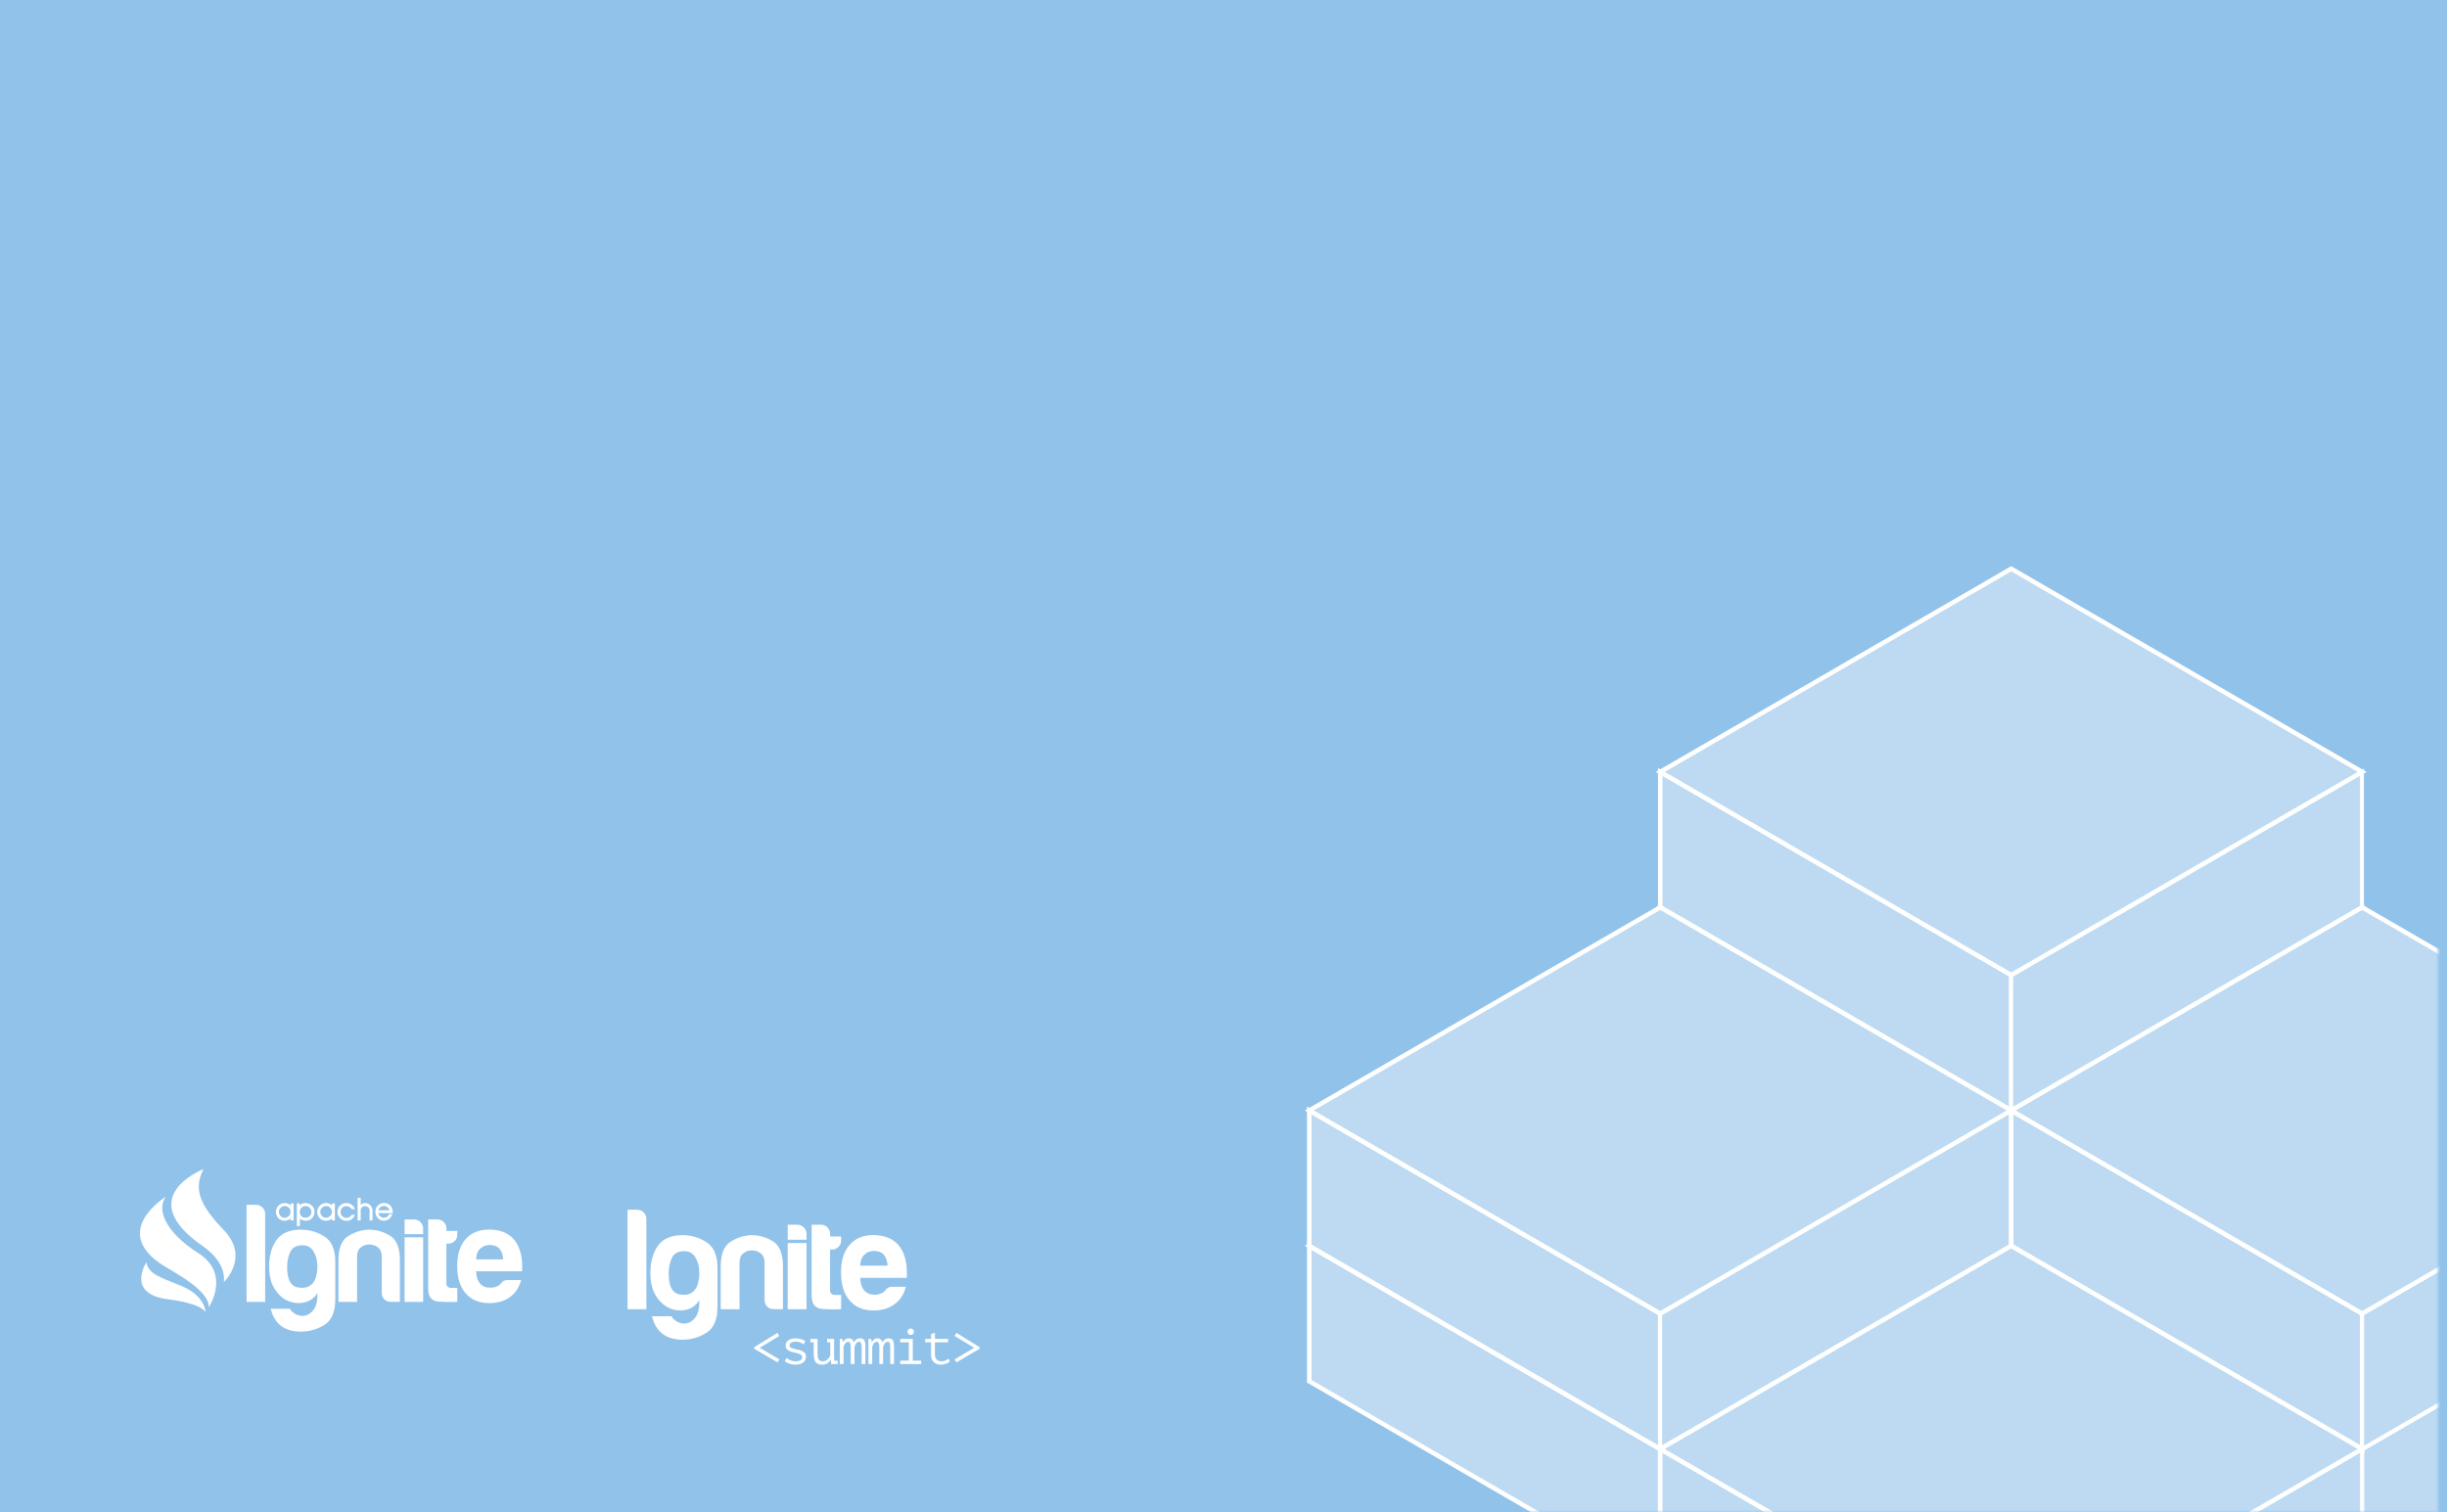 <svg width="542" height="335" viewBox="0 0 542 335" fill="none" xmlns="http://www.w3.org/2000/svg">
<rect width="542" height="335" fill="#91C2EA"/>
<mask id="mask0_101:37" style="mask-type:alpha" maskUnits="userSpaceOnUse" x="275" y="116" width="265" height="219">
<rect x="275" y="116" width="265" height="219" fill="#91C2EA"/>
</mask>
<g mask="url(#mask0_101:37)">
<path d="M367.737 231L523.211 321L523.211 351L367.737 261L367.737 231Z" fill="#BDDAF2" stroke="white"/>
<rect width="89.822" height="30" transform="matrix(0.865 -0.501 2.19725e-08 1 523.211 321)" fill="#BDDAF2" stroke="white"/>
<path d="M445.474 186L600.948 276L523.211 321L367.737 231L445.474 186Z" fill="#BDDAF2" stroke="white"/>
<path d="M367.737 201L445.474 246L445.474 276L367.737 231L367.737 201Z" fill="#BDDAF2" stroke="white"/>
<rect width="89.822" height="30" transform="matrix(0.865 -0.501 2.19725e-08 1 445.474 246)" fill="#BDDAF2" stroke="white"/>
<path d="M445.474 156L523.211 201L445.474 246L367.737 201L445.474 156Z" fill="#BDDAF2" stroke="white"/>
<path d="M367.737 171L445.474 216L445.474 246L367.737 201L367.737 171Z" fill="#BDDAF2" stroke="white"/>
<rect width="89.822" height="30" transform="matrix(0.865 -0.501 2.19725e-08 1 445.474 216)" fill="#BDDAF2" stroke="white"/>
<path d="M445.474 126L523.211 171L445.474 216L367.737 171L445.474 126Z" fill="#BDDAF2" stroke="white"/>
<path d="M290 276L367.737 321L367.737 351L290 306L290 276Z" fill="#BDDAF2" stroke="white"/>
<rect width="89.822" height="30" transform="matrix(0.865 -0.501 2.19725e-08 1 367.737 321)" fill="#BDDAF2" stroke="white"/>
<path d="M367.737 231L445.474 276L367.737 321L290 276L367.737 231Z" fill="#BDDAF2" stroke="white"/>
<path d="M290 246L367.737 291L367.737 321L290 276L290 246Z" fill="#BDDAF2" stroke="white"/>
<rect width="89.822" height="30" transform="matrix(0.865 -0.501 2.19725e-08 1 367.737 291)" fill="#BDDAF2" stroke="white"/>
<path d="M367.737 201L445.474 246L367.737 291L290 246L367.737 201Z" fill="#BDDAF2" stroke="white"/>
<path d="M445.474 246L523.211 291L523.211 321L445.474 276L445.474 246Z" fill="#BDDAF2" stroke="white"/>
<rect width="89.822" height="30" transform="matrix(0.865 -0.501 2.19725e-08 1 523.211 291)" fill="#BDDAF2" stroke="white"/>
<path d="M523.211 201L600.948 246L523.211 291L445.474 246L523.211 201Z" fill="#BDDAF2" stroke="white"/>
<path d="M367.737 321L445.474 366L445.474 396L367.737 351L367.737 321Z" fill="#BDDAF2" stroke="white"/>
<rect width="89.822" height="30" transform="matrix(0.865 -0.501 2.19725e-08 1 445.474 366)" fill="#BDDAF2" stroke="white"/>
<path d="M445.474 276L523.211 321L445.474 366L367.737 321L445.474 276Z" fill="#BDDAF2" stroke="white"/>
</g>
<path d="M154.895 289.062V288.032C154.187 289.154 153.226 289.871 152.01 290.147C150.794 290.423 149.597 290.331 148.417 289.853C147.22 289.375 146.204 288.473 145.351 287.167C144.498 285.861 144.063 284.15 144.063 282.017C144.063 279.515 144.625 277.51 145.75 275.946C146.875 274.401 148.689 273.628 151.193 273.628C153.099 273.628 154.858 274.143 156.491 275.192C158.124 276.241 158.923 278.172 158.923 280.986V289.485C158.923 292.3 158.106 294.213 156.491 295.243C154.858 296.273 153.099 296.788 151.193 296.788C147.546 296.788 145.278 295.059 144.407 291.601H148.744C149.052 292.171 149.542 292.594 150.195 292.907C150.849 293.201 151.502 293.293 152.155 293.146C152.808 292.999 153.407 292.612 153.933 291.968C154.496 291.306 154.804 290.35 154.895 289.062ZM148.109 282.127C148.109 284.905 148.907 286.45 150.486 286.744C152.064 287.039 153.244 286.671 153.988 285.622C154.35 285.181 154.604 284.482 154.768 283.543C154.931 282.605 154.931 281.667 154.804 280.729C154.659 279.809 154.332 278.981 153.824 278.264C153.316 277.547 152.554 277.179 151.556 277.179C150.214 277.179 149.288 277.675 148.817 278.687C148.345 279.68 148.109 280.839 148.109 282.127Z" fill="white"/>
<path d="M173.457 290.019H171.371C170.772 290.019 170.282 289.835 169.919 289.448C169.538 289.062 169.357 288.565 169.357 287.977V279.772C169.357 278.816 169.066 278.098 168.486 277.657C167.905 277.215 167.27 276.995 166.544 276.995C165.837 276.995 165.202 277.215 164.639 277.657C164.077 278.098 163.805 278.797 163.805 279.772V290.037H159.631V280.619C159.631 277.878 160.339 276.057 161.736 275.137C163.151 274.217 164.694 273.702 166.399 273.628C168.141 273.628 169.756 274.088 171.226 275.008C172.695 275.928 173.421 277.804 173.421 280.619V290.019H173.457Z" fill="white"/>
<path d="M174.473 275.376H178.646C178.646 277.621 178.646 276.866 178.646 277.437V290.037H174.473V275.376Z" fill="white"/>
<path d="M186.304 290.019C184.997 290.093 183.582 290.075 182.058 289.964C180.534 289.835 179.772 288.861 179.772 287.003V271.312H181.913C182.421 271.312 182.893 271.514 183.274 271.919C183.673 272.323 183.872 272.802 183.872 273.372V273.924H186.304V274.77C186.304 275.377 186.104 275.874 185.705 276.241C185.306 276.628 184.834 276.812 184.272 276.812H183.854V285.844C183.854 286.524 184.253 286.874 185.052 286.874H186.304V290.019Z" fill="white"/>
<path d="M197.661 285.07H200.637C200.201 286.763 199.367 288.05 198.133 288.933C196.899 289.853 195.357 290.313 193.488 290.313C191.22 290.313 189.46 289.577 188.19 288.087C186.92 286.634 186.285 284.574 186.285 281.87C186.285 279.294 186.902 277.289 188.135 275.836C189.406 274.346 191.165 273.61 193.434 273.61C195.81 273.61 197.661 274.328 198.967 275.781C200.238 277.271 200.873 279.331 200.873 281.998C200.873 282.164 200.873 282.293 200.873 282.421C200.873 282.55 200.873 282.624 200.873 282.661C200.873 282.863 200.854 283.01 200.818 283.084H190.53C190.567 284.335 190.875 285.254 191.42 285.861C191.928 286.505 192.708 286.818 193.742 286.818C194.413 286.818 194.994 286.671 195.466 286.395C195.593 286.358 195.702 286.284 195.792 286.174C195.883 286.082 195.992 285.972 196.119 285.843C196.155 285.714 196.3 285.567 196.572 285.365C196.826 285.181 197.189 285.07 197.661 285.07ZM190.53 280.38H196.609C196.536 279.294 196.246 278.485 195.774 277.97C195.266 277.4 194.522 277.124 193.579 277.124C192.708 277.124 192 277.4 191.438 277.97C190.857 278.522 190.567 279.331 190.53 280.38Z" fill="white"/>
<path d="M139 268H141.141C141.703 268 142.175 268.202 142.574 268.607C142.974 269.012 143.173 269.49 143.173 270.06V290.037H139V268Z" fill="white"/>
<path d="M174.472 271.312H176.613C177.176 271.312 177.647 271.514 178.046 271.919C178.446 272.324 178.645 272.802 178.645 273.372V274.642H174.472V271.312Z" fill="white"/>
<path d="M167.037 298.785V298.463L172.189 295.273L172.605 295.962L168.262 298.574L172.616 301.142L172.2 301.809L167.037 298.785Z" fill="white"/>
<path d="M177.677 300.675C177.677 300.438 177.586 300.256 177.403 300.13C177.221 299.997 176.995 299.893 176.725 299.819C176.455 299.737 176.16 299.663 175.839 299.597C175.525 299.53 175.234 299.441 174.964 299.33C174.694 299.219 174.468 299.071 174.285 298.885C174.103 298.693 174.012 298.426 174.012 298.085C174.012 297.803 174.07 297.563 174.187 297.363C174.311 297.162 174.471 296.999 174.668 296.873C174.865 296.74 175.095 296.644 175.358 296.584C175.62 296.518 175.894 296.484 176.178 296.484C176.688 296.484 177.126 296.551 177.491 296.685C177.863 296.81 178.158 296.944 178.377 297.085L178.027 297.785C177.786 297.652 177.524 297.526 177.239 297.407C176.962 297.281 176.612 297.218 176.189 297.218C176.028 297.218 175.868 297.237 175.708 297.274C175.554 297.303 175.412 297.351 175.281 297.418C175.157 297.485 175.055 297.574 174.975 297.685C174.902 297.789 174.865 297.918 174.865 298.074C174.865 298.267 174.956 298.415 175.139 298.519C175.321 298.622 175.547 298.711 175.817 298.785C176.087 298.852 176.379 298.919 176.692 298.985C177.013 299.045 177.308 299.134 177.578 299.252C177.848 299.371 178.074 299.53 178.256 299.73C178.439 299.93 178.53 300.201 178.53 300.541C178.53 301.053 178.329 301.475 177.928 301.809C177.534 302.142 176.94 302.309 176.145 302.309C175.904 302.309 175.667 302.287 175.434 302.242C175.201 302.198 174.982 302.138 174.778 302.064C174.574 301.99 174.388 301.909 174.22 301.82C174.052 301.723 173.914 301.627 173.804 301.531L174.242 300.808C174.329 300.897 174.446 300.99 174.592 301.086C174.738 301.175 174.898 301.257 175.073 301.331C175.248 301.405 175.434 301.464 175.631 301.508C175.835 301.553 176.039 301.575 176.244 301.575C176.441 301.575 176.623 301.56 176.791 301.531C176.966 301.494 177.119 301.442 177.25 301.375C177.381 301.301 177.483 301.208 177.556 301.097C177.637 300.979 177.677 300.838 177.677 300.675Z" fill="white"/>
<path d="M183.197 296.618H184.75V300.408C184.75 300.771 184.772 301.119 184.816 301.453H185.549V302.175H184.094L184.061 301.231H184.017C183.828 301.549 183.576 301.809 183.262 302.009C182.949 302.209 182.57 302.309 182.125 302.309C181.789 302.309 181.501 302.268 181.261 302.186C181.027 302.112 180.834 301.979 180.681 301.786C180.528 301.594 180.415 301.338 180.342 301.019C180.269 300.693 180.232 300.29 180.232 299.808V297.363H179.499V296.618H181.085V299.63C181.085 299.934 181.096 300.208 181.118 300.453C181.147 300.69 181.202 300.893 181.282 301.064C181.363 301.227 181.479 301.353 181.632 301.442C181.793 301.523 182.004 301.564 182.267 301.564C182.646 301.564 182.974 301.438 183.251 301.186C183.536 300.934 183.751 300.619 183.897 300.241V297.363H183.197V296.618Z" fill="white"/>
<path d="M188.432 302.175V298.474C188.432 298.318 188.425 298.17 188.411 298.029C188.403 297.881 188.378 297.752 188.334 297.64C188.298 297.522 188.239 297.429 188.159 297.363C188.086 297.296 187.988 297.263 187.864 297.263C187.616 297.263 187.404 297.366 187.229 297.574C187.061 297.781 186.934 298.041 186.846 298.352V302.175H186.015V296.618H186.584L186.748 297.296H186.792C186.865 297.185 186.934 297.081 186.999 296.985C187.072 296.881 187.153 296.792 187.24 296.718C187.335 296.644 187.444 296.588 187.568 296.551C187.692 296.507 187.849 296.484 188.039 296.484C188.148 296.484 188.261 296.503 188.378 296.54C188.494 296.57 188.6 296.622 188.695 296.696C188.797 296.762 188.885 296.855 188.958 296.974C189.031 297.092 189.078 297.237 189.1 297.407C189.268 297.118 189.453 296.892 189.658 296.729C189.869 296.566 190.157 296.484 190.522 296.484C190.763 296.484 190.956 296.525 191.102 296.607C191.255 296.688 191.372 296.807 191.452 296.962C191.539 297.111 191.598 297.292 191.627 297.507C191.663 297.715 191.681 297.948 191.681 298.207V302.175H190.85V298.396C190.85 298.241 190.843 298.096 190.828 297.963C190.814 297.822 190.784 297.7 190.741 297.596C190.704 297.492 190.65 297.411 190.577 297.351C190.511 297.292 190.42 297.263 190.303 297.263C190.048 297.263 189.833 297.366 189.658 297.574C189.483 297.781 189.351 298.078 189.264 298.463V302.175H188.432Z" fill="white"/>
<path d="M194.773 302.175V298.474C194.773 298.318 194.766 298.17 194.751 298.029C194.744 297.881 194.718 297.752 194.675 297.64C194.638 297.522 194.58 297.429 194.5 297.363C194.427 297.296 194.328 297.263 194.204 297.263C193.956 297.263 193.745 297.366 193.57 297.574C193.402 297.781 193.274 298.041 193.187 298.352V302.175H192.355V296.618H192.924L193.088 297.296H193.132C193.205 297.185 193.274 297.081 193.34 296.985C193.413 296.881 193.493 296.792 193.581 296.718C193.675 296.644 193.785 296.588 193.909 296.551C194.033 296.507 194.19 296.484 194.379 296.484C194.489 296.484 194.602 296.503 194.718 296.54C194.835 296.57 194.941 296.622 195.036 296.696C195.138 296.762 195.225 296.855 195.298 296.974C195.371 297.092 195.418 297.237 195.44 297.407C195.608 297.118 195.794 296.892 195.998 296.729C196.21 296.566 196.498 296.484 196.862 296.484C197.103 296.484 197.296 296.525 197.442 296.607C197.595 296.688 197.712 296.807 197.792 296.962C197.88 297.111 197.938 297.292 197.967 297.507C198.004 297.715 198.022 297.948 198.022 298.207V302.175H197.191V298.396C197.191 298.241 197.183 298.096 197.169 297.963C197.154 297.822 197.125 297.7 197.081 297.596C197.045 297.492 196.99 297.411 196.917 297.351C196.852 297.292 196.76 297.263 196.644 297.263C196.388 297.263 196.173 297.366 195.998 297.574C195.823 297.781 195.692 298.078 195.604 298.463V302.175H194.773Z" fill="white"/>
<path d="M199.396 302.175V301.431H201.3V297.363H199.396V296.618H202.175V301.431H204.034V302.175H199.396ZM201.004 295.04C201.004 294.839 201.07 294.669 201.201 294.528C201.332 294.38 201.5 294.306 201.704 294.306C201.916 294.306 202.091 294.38 202.229 294.528C202.375 294.669 202.448 294.839 202.448 295.04C202.448 295.232 202.375 295.395 202.229 295.529C202.091 295.662 201.916 295.729 201.704 295.729C201.5 295.729 201.332 295.662 201.201 295.529C201.07 295.395 201.004 295.232 201.004 295.04Z" fill="white"/>
<path d="M204.927 296.618H206.229V295.517L207.082 295.273V296.618H210.003V297.363H207.082V299.986C207.082 300.527 207.21 300.927 207.465 301.186C207.728 301.445 208.1 301.575 208.581 301.575C208.909 301.575 209.194 301.512 209.434 301.386C209.682 301.26 209.905 301.123 210.102 300.975L210.386 301.631C210.131 301.838 209.824 302.005 209.467 302.131C209.117 302.257 208.756 302.32 208.384 302.32C208.092 302.32 207.815 302.275 207.553 302.186C207.297 302.105 207.071 301.975 206.874 301.797C206.678 301.62 206.521 301.394 206.404 301.119C206.287 300.838 206.229 300.504 206.229 300.119V297.363H204.927V296.618Z" fill="white"/>
<path d="M211.837 301.809L211.421 301.142L215.775 298.574L211.432 295.962L211.848 295.273L217 298.463V298.785L211.837 301.809Z" fill="white"/>
<path d="M70.297 287.462V286.457C69.599 287.552 68.65 288.252 67.45 288.521C66.251 288.79 65.069 288.701 63.906 288.234C62.724 287.768 61.722 286.888 60.88 285.614C60.039 284.34 59.609 282.671 59.609 280.589C59.609 278.148 60.164 276.192 61.274 274.667C62.384 273.159 64.174 272.406 66.645 272.406C68.524 272.406 70.261 272.908 71.872 273.931C73.483 274.954 74.271 276.838 74.271 279.584V287.875C74.271 290.621 73.465 292.487 71.872 293.492C70.261 294.497 68.524 295 66.645 295C63.047 295 60.809 293.313 59.95 289.939H64.228C64.532 290.495 65.016 290.908 65.66 291.213C66.305 291.5 66.949 291.59 67.594 291.446C68.238 291.303 68.829 290.926 69.348 290.298C69.903 289.652 70.207 288.719 70.297 287.462ZM63.602 280.697C63.602 283.407 64.389 284.914 65.947 285.201C67.504 285.488 68.668 285.129 69.402 284.106C69.76 283.676 70.01 282.994 70.171 282.079C70.332 281.163 70.332 280.248 70.207 279.333C70.064 278.435 69.742 277.628 69.24 276.928C68.739 276.228 67.987 275.869 67.003 275.869C65.678 275.869 64.765 276.354 64.3 277.341C63.834 278.31 63.602 279.44 63.602 280.697Z" fill="white"/>
<path d="M88.61 288.396H86.551C85.96 288.396 85.477 288.216 85.119 287.839C84.743 287.462 84.564 286.978 84.564 286.404V278.4C84.564 277.466 84.278 276.766 83.705 276.336C83.132 275.905 82.505 275.69 81.789 275.69C81.091 275.69 80.465 275.905 79.91 276.336C79.355 276.766 79.086 277.448 79.086 278.4V288.414H74.969V279.225C74.969 276.551 75.667 274.774 77.045 273.877C78.442 272.98 79.963 272.477 81.646 272.406C83.365 272.406 84.958 272.854 86.408 273.751C87.858 274.649 88.574 276.479 88.574 279.225V288.396H88.61Z" fill="white"/>
<path d="M89.612 274.111H93.73C93.73 276.3 93.73 275.564 93.73 276.121V288.414H89.612V274.111Z" fill="white"/>
<path d="M101.284 288.395C99.995 288.467 98.599 288.449 97.095 288.342C95.592 288.216 94.84 287.265 94.84 285.452V270.144H96.952C97.453 270.144 97.919 270.341 98.295 270.736C98.689 271.131 98.885 271.598 98.885 272.154V272.692H101.284V273.518C101.284 274.11 101.087 274.595 100.694 274.954C100.3 275.331 99.834 275.51 99.279 275.51H98.868V284.322C98.868 284.986 99.261 285.327 100.049 285.327H101.284V288.395Z" fill="white"/>
<path d="M112.49 283.568H115.426C114.997 285.219 114.173 286.475 112.956 287.337C111.739 288.234 110.217 288.683 108.373 288.683C106.135 288.683 104.399 287.965 103.146 286.511C101.893 285.093 101.266 283.083 101.266 280.445C101.266 277.933 101.875 275.977 103.092 274.559C104.345 273.105 106.082 272.387 108.319 272.387C110.665 272.387 112.49 273.087 113.779 274.505C115.032 275.959 115.659 277.969 115.659 280.571C115.659 280.732 115.659 280.858 115.659 280.984C115.659 281.109 115.659 281.181 115.659 281.217C115.659 281.414 115.641 281.558 115.605 281.63H105.455C105.491 282.85 105.795 283.747 106.332 284.34C106.834 284.968 107.603 285.273 108.624 285.273C109.286 285.273 109.859 285.129 110.324 284.86C110.45 284.824 110.557 284.752 110.647 284.645C110.736 284.555 110.844 284.447 110.969 284.322C111.005 284.196 111.148 284.053 111.416 283.855C111.667 283.676 112.025 283.568 112.49 283.568ZM105.455 278.992H111.452C111.381 277.933 111.094 277.143 110.629 276.641C110.127 276.084 109.394 275.815 108.463 275.815C107.603 275.815 106.905 276.084 106.35 276.641C105.777 277.179 105.491 277.969 105.455 278.992Z" fill="white"/>
<path d="M54.614 266.914H56.726C57.281 266.914 57.747 267.112 58.14 267.507C58.534 267.901 58.731 268.368 58.731 268.924V288.414H54.614V266.914Z" fill="white"/>
<path d="M89.612 270.145H91.725C92.279 270.145 92.745 270.342 93.139 270.737C93.533 271.132 93.73 271.598 93.73 272.155V273.393H89.612V270.145Z" fill="white"/>
<path d="M65.015 270.36H64.371V269.893C64.049 270.252 63.601 270.432 63.046 270.432C62.527 270.432 62.08 270.252 61.704 269.911C61.31 269.535 61.113 269.068 61.113 268.494C61.113 267.901 61.328 267.417 61.739 267.04C62.115 266.681 62.581 266.52 63.1 266.52C63.637 266.52 64.067 266.699 64.389 267.076V266.609H65.033V270.36H65.015ZM64.353 268.494C64.353 268.135 64.228 267.83 63.995 267.56C63.744 267.309 63.458 267.184 63.1 267.184C62.724 267.184 62.42 267.309 62.151 267.578C61.901 267.83 61.775 268.099 61.775 268.386C61.775 268.763 61.883 269.086 62.115 269.355C62.348 269.642 62.652 269.768 63.028 269.768C63.386 269.768 63.691 269.642 63.959 269.391C64.228 269.158 64.353 268.853 64.353 268.494Z" fill="white"/>
<path d="M69.67 268.386C69.67 268.978 69.491 269.463 69.133 269.84C68.757 270.234 68.291 270.432 67.701 270.432C67.163 270.432 66.752 270.252 66.43 269.911V271.598H65.749V266.591H66.394V267.04C66.555 266.861 66.752 266.735 66.949 266.645C67.163 266.555 67.378 266.52 67.629 266.52C68.148 266.52 68.614 266.699 69.007 267.04C69.455 267.399 69.67 267.848 69.67 268.386ZM68.972 268.476C68.972 268.117 68.846 267.812 68.596 267.56C68.345 267.309 68.023 267.184 67.665 267.184C67.289 267.184 66.984 267.327 66.734 267.596C66.501 267.848 66.394 268.153 66.394 268.494C66.394 268.817 66.483 269.086 66.68 269.337C66.913 269.624 67.253 269.768 67.701 269.768C68.059 269.768 68.363 269.642 68.614 269.391C68.864 269.158 68.972 268.853 68.972 268.476Z" fill="white"/>
<path d="M74.164 270.36H73.519V269.893C73.197 270.252 72.749 270.432 72.194 270.432C71.675 270.432 71.228 270.252 70.852 269.911C70.458 269.535 70.261 269.068 70.261 268.494C70.261 267.901 70.476 267.417 70.888 267.04C71.264 266.681 71.729 266.52 72.248 266.52C72.785 266.52 73.215 266.699 73.537 267.076V266.609H74.181V270.36H74.164ZM73.519 268.494C73.519 268.135 73.394 267.83 73.161 267.56C72.91 267.309 72.624 267.184 72.266 267.184C71.89 267.184 71.586 267.309 71.317 267.578C71.067 267.83 70.941 268.099 70.941 268.386C70.941 268.763 71.049 269.086 71.281 269.355C71.514 269.642 71.819 269.768 72.194 269.768C72.552 269.768 72.857 269.642 73.125 269.391C73.376 269.158 73.519 268.853 73.519 268.494Z" fill="white"/>
<path d="M78.656 269.122C78.441 269.552 78.191 269.875 77.904 270.091C77.582 270.324 77.206 270.45 76.74 270.45C76.221 270.45 75.756 270.27 75.362 269.893C74.95 269.499 74.736 269.032 74.736 268.458H74.771C74.771 268.458 74.771 268.476 74.753 268.494C74.753 267.901 74.95 267.417 75.362 267.04C75.72 266.699 76.15 266.52 76.651 266.52C77.116 266.52 77.51 266.645 77.868 266.878C78.208 267.112 78.477 267.453 78.638 267.883H77.886C77.636 267.435 77.224 267.201 76.669 267.201C76.311 267.201 76.024 267.327 75.792 267.578C75.559 267.83 75.434 268.135 75.434 268.494C75.434 268.853 75.559 269.176 75.81 269.427C76.06 269.678 76.365 269.804 76.723 269.804C76.955 269.804 77.188 269.75 77.403 269.624C77.618 269.499 77.779 269.337 77.904 269.14H78.656V269.122Z" fill="white"/>
<path d="M82.541 270.36H81.861V268.206C81.861 267.919 81.771 267.668 81.574 267.488C81.395 267.309 81.145 267.201 80.858 267.201C80.572 267.201 80.339 267.291 80.16 267.452C79.981 267.632 79.892 267.847 79.892 268.134V270.36H79.211V265.353H79.892V266.914C80.16 266.645 80.482 266.519 80.876 266.519C81.306 266.519 81.682 266.663 82.004 266.968C82.344 267.291 82.523 267.704 82.523 268.206V270.36H82.541Z" fill="white"/>
<path d="M86.981 268.745H83.812C83.866 269.068 84.027 269.319 84.278 269.516C84.51 269.678 84.761 269.768 85.029 269.768C85.28 269.768 85.513 269.696 85.746 269.552C85.978 269.409 86.139 269.211 86.229 268.978H86.927C86.748 269.481 86.462 269.839 86.086 270.091C85.763 270.306 85.405 270.414 85.012 270.414C84.51 270.414 84.081 270.234 83.723 269.875C83.347 269.481 83.15 269.014 83.15 268.44C83.15 267.847 83.347 267.363 83.758 267.004C84.134 266.663 84.564 266.501 85.065 266.501C85.567 266.501 86.014 266.663 86.372 267.004C86.784 267.381 86.999 267.901 86.999 268.547V268.745H86.981ZM86.283 268.117C86.211 267.829 86.05 267.614 85.817 267.435C85.585 267.255 85.334 267.165 85.047 267.165C84.689 267.165 84.385 267.291 84.152 267.524C83.991 267.686 83.866 267.883 83.812 268.117H86.283Z" fill="white"/>
<path d="M36.748 265.102C36.748 265.102 24.306 272.711 36.032 280.266C38.288 281.738 46.469 285.83 46.236 289.616C46.236 289.616 51.195 282.258 43.944 277.628C36.497 272.89 34.636 267.83 36.748 265.102Z" fill="white"/>
<path d="M32.416 279.638C32.416 279.638 27.976 286.386 36.712 287.768C37.572 287.876 43.891 288.54 45.538 290.621C45.538 290.621 45.395 287.032 40.239 284.914C35.101 282.797 32.989 282.276 32.416 279.638Z" fill="white"/>
<path d="M49.601 272.549C44.267 266.95 42.781 263.487 45.072 259C45.072 259 29.158 265.138 44.875 276.031C50.496 279.925 49.566 283.909 49.566 284.053C50.443 283.138 54.936 278.149 49.601 272.549Z" fill="white"/>
</svg>
